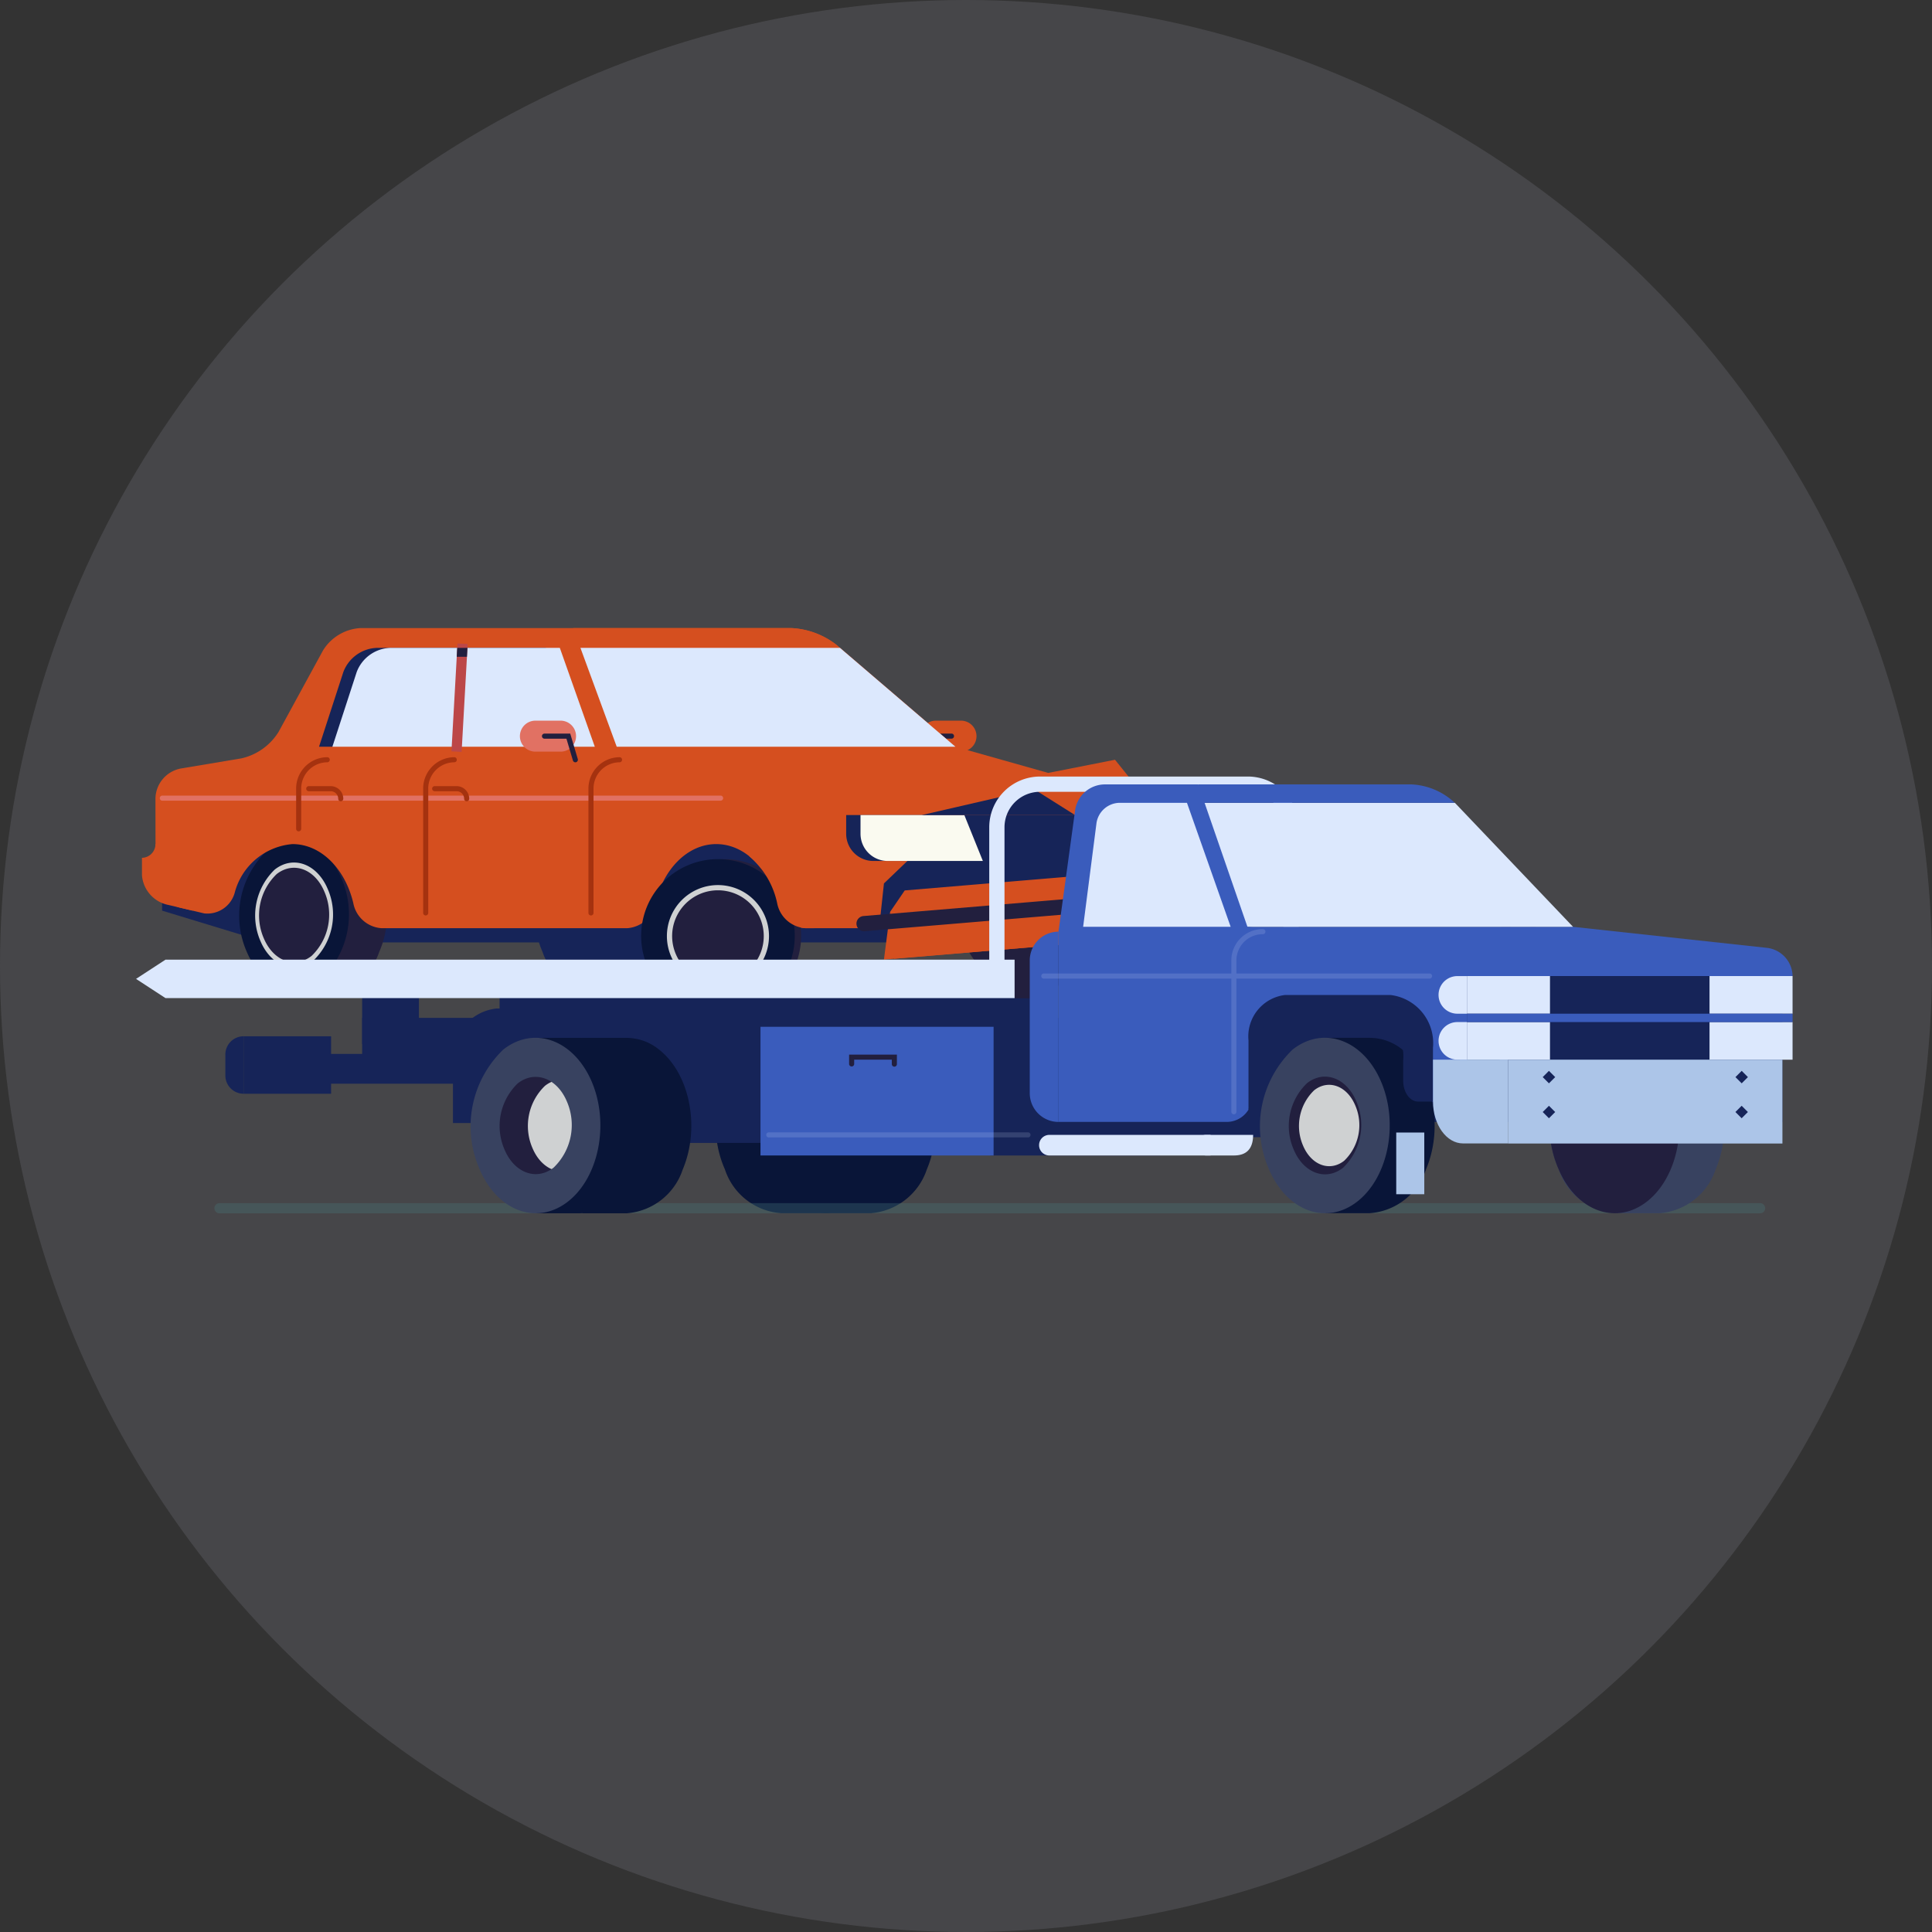 <svg xmlns="http://www.w3.org/2000/svg" width="97" height="97" viewBox="0 0 97 97"><rect x="0" y="0" width="97" height="97" fill="#333333" stroke="none"/><defs><style>.a{fill:#b2b4c7;opacity:0.154;}.b{fill:#091538;}.c{fill:#162458;}.d{fill:#221f3e;}.e{fill:#d54f1f;}.f{fill:#cfd1d2;}.g,.s{fill:#dce8fd;}.h{fill:#e17163;}.i{fill:#a5320f;}.j{fill:#bc4748;}.k{fill:#fafaf0;}.l{fill:#39394b;}.m{fill:#ecb442;}.n{fill:#72a6b5;}.o{opacity:0.33;}.p{fill:#477779;}.q{fill:#384260;}.r{fill:#3a5cbc;}.s,.u{opacity:0.15;}.t{fill:#acc5e8;}</style></defs><g transform="translate(-50 -713)"><circle class="a" cx="48.5" cy="48.5" r="48.5" transform="translate(50 713)"/><g transform="translate(-2272.753 -2175.941)"><g transform="translate(2360.968 2941.048)"><path class="b" d="M2708.718,3164.93a2.6,2.6,0,0,0-1.624-.586s-2.225,0-2.225,0a2.617,2.617,0,0,0-1.655.586,5.346,5.346,0,0,0-1.189,6.016,3.209,3.209,0,0,0,2.844,2.2s2.225,0,2.225,0a3.229,3.229,0,0,0,2.815-2.2C2710.8,3168.843,2710.269,3166.143,2708.718,3164.93Z" transform="translate(-2701.59 -3164.342)"/></g><g transform="translate(2358.713 2941.048)"><path class="b" d="M2681.984,3164.93a2.6,2.6,0,0,0-1.624-.586s-2.225,0-2.225,0a2.616,2.616,0,0,0-1.655.586,5.344,5.344,0,0,0-1.189,6.016,3.207,3.207,0,0,0,2.844,2.2s2.225,0,2.225,0a3.23,3.23,0,0,0,2.814-2.2C2684.069,3168.843,2683.536,3166.143,2681.984,3164.93Z" transform="translate(-2674.856 -3164.342)"/></g><rect class="c" width="18.156" height="7.236" transform="translate(2355.537 2938.033)"/><g transform="translate(2336.669 2941.855)"><rect class="c" width="12.188" height="1.496"/></g><g transform="translate(2345.496 2939.575)"><path class="c" d="M2524.688,3146.877h-4.315a2.468,2.468,0,0,0-2.177,2.65v3.1h3.348c.413,0,.747-.467.747-1.044v-1.446a1.982,1.982,0,0,1,1.734-2.158h.663Z" transform="translate(-2518.197 -3146.877)"/></g><g transform="translate(2340.935 2940.045)"><rect class="c" width="37.997" height="2.623" transform="translate(0)"/></g><g transform="translate(2340.935 2938.734)"><g transform="translate(0 0)"><rect class="c" width="2.851" height="2.623"/></g><g transform="translate(6.9 0)"><rect class="c" width="11.553" height="2.623"/></g></g><g transform="translate(2350.569 2944.579)"><g transform="translate(0)"><rect class="c" width="11.553" height="1.744"/></g></g><g transform="translate(2360.796 2938.734)"><g transform="translate(0 0)"><rect class="c" width="2.851" height="2.623"/></g><g transform="translate(10.96 0)"><rect class="c" width="2.851" height="2.623"/></g></g><g transform="translate(2372.468 2940.493)"><rect class="c" width="8.532" height="6.461" transform="translate(0 0)"/></g><g transform="translate(2355.318 2937.803)"><path class="d" d="M2634.614,3126.673a.791.791,0,0,1,.791-.791h6.165a.791.791,0,0,1,.792.791Z" transform="translate(-2634.614 -3125.882)"/></g><g transform="translate(2370.916 2931.131)"><g transform="translate(0 0)"><path class="d" d="M2827,3050.537a3.75,3.75,0,1,0-3.75,3.75A3.75,3.75,0,0,0,2827,3050.537Z" transform="translate(-2819.505 -3046.787)"/></g></g><g transform="translate(2368.961 2925.124)"><path class="e" d="M2796.331,2976.361a.778.778,0,0,0,.778.778h1.263a.778.778,0,0,0,.778-.778h0a.778.778,0,0,0-.778-.778h-1.263a.778.778,0,0,0-.778.778Z" transform="translate(-2796.331 -2975.584)"/></g><g transform="translate(2368.869 2925.773)"><path class="d" d="M2795.365,2984.728a.133.133,0,0,1-.036-.006.128.128,0,0,1-.086-.159l.379-1.277h1.281a.128.128,0,0,1,0,.255h-1.091l-.325,1.094a.128.128,0,0,1-.122.092Z" transform="translate(-2795.237 -2983.287)"/></g><g transform="translate(2330.892 2929.838)"><path class="c" d="M2394.95,3037.878H2350.33l-5.236-1.594v-4.824h48.725l3.147,2.33Z" transform="translate(-2345.094 -3031.46)"/></g><g transform="translate(2349.629 2931.166)"><path class="c" d="M2573.2,3047.708a2.2,2.2,0,0,0-1.37-.494s-1.877,0-1.877,0a2.206,2.206,0,0,0-1.4.495,4.508,4.508,0,0,0-1,5.074,2.706,2.706,0,0,0,2.4,1.857s1.877,0,1.877,0a2.724,2.724,0,0,0,2.374-1.857A4.513,4.513,0,0,0,2573.2,3047.708Z" transform="translate(-2567.188 -3047.212)"/></g><g transform="translate(2337.545 2931.166)"><path class="d" d="M2423.956,3047.208h1.877v0a2.188,2.188,0,0,1,1.37.494,4.511,4.511,0,0,1,1,5.075,2.715,2.715,0,0,1-2.374,1.854v0h-1.877Z" transform="translate(-2423.956 -3047.208)"/></g><g transform="translate(2334.78 2931.165)"><path class="b" d="M2395.283,3054.122c-1.308,1.025-2.987.416-3.743-1.361a4.507,4.507,0,0,1,1-5.074c1.308-1.024,2.987-.414,3.743,1.361a4.511,4.511,0,0,1-1,5.075Z" transform="translate(-2391.174 -3047.19)"/></g><g transform="translate(2335.731 2932.454)"><path class="d" d="M2405.129,3067c-.854.669-1.95.271-2.443-.889a2.943,2.943,0,0,1,.655-3.313c.854-.669,1.95-.27,2.444.888a2.945,2.945,0,0,1-.656,3.314Z" transform="translate(-2402.446 -3062.471)"/></g><g transform="translate(2336.881 2934.013)"><path class="d" d="M2417.041,3082.567c-.3.239-.7.1-.873-.317a1.053,1.053,0,0,1,.234-1.183c.3-.239.7-.1.872.317a1.051,1.051,0,0,1-.234,1.183Zm-.528-1.24a.685.685,0,0,0-.153.772c.116.271.371.364.57.208a.686.686,0,0,0,.152-.773c-.115-.27-.371-.363-.57-.207Z" transform="translate(-2416.083 -3080.951)"/></g><g transform="translate(2335.575 2932.242)"><path class="f" d="M2403.524,3064.882c-.928.725-2.119.294-2.657-.966a3.206,3.206,0,0,1,.713-3.6c.927-.728,2.12-.293,2.656.965a3.2,3.2,0,0,1-.712,3.6Zm-1.847-4.339a2.876,2.876,0,0,0-.64,3.239c.485,1.135,1.554,1.524,2.393.869a2.877,2.877,0,0,0,.636-3.24c-.482-1.132-1.553-1.521-2.389-.868Z" transform="translate(-2400.608 -3059.959)"/></g><g transform="translate(2330.558 2920.474)"><path class="e" d="M2351.433,2920.474a2.368,2.368,0,0,0-1.888,1.121l-2.232,4.091a2.964,2.964,0,0,1-1.871,1.331l-3.048.51a1.565,1.565,0,0,0-1.263,1.487c0,.762.006,4.033.006,4.033a1.651,1.651,0,0,0,1.317,1.487l1.125.266a1.424,1.424,0,0,0,1.53-1.033,3.279,3.279,0,0,1,2.9-2.447c1.433,0,2.646,1.243,3.054,2.958a1.548,1.548,0,0,0,1.423,1.265h12.324a1.548,1.548,0,0,0,1.423-1.265c.407-1.714,1.621-2.958,3.054-2.958s2.646,1.243,3.054,2.958a1.548,1.548,0,0,0,1.423,1.265h3.7l.242-2.247,1.177-1.127,2.411-5.736-5.988-5.127a4,4,0,0,0-2.246-.83Z" transform="translate(-2341.131 -2920.474)"/></g><g transform="translate(2378.733 2929.837)"><path class="d" d="M2914.823,3031.46h-2.666l.932,2.331h3.1v-.965A1.366,1.366,0,0,0,2914.823,3031.46Z" transform="translate(-2912.157 -3031.46)"/></g><g transform="translate(2353.717 2926.432)"><path class="e" d="M2624.515,2993.707l-.967-1.037-7.9-1.576h17.005l4.657,1.315,3.353-.661.976,1.214,1.315-.154.661,1.715h-15.728Z" transform="translate(-2615.646 -2991.094)"/></g><g transform="translate(2351.53 2920.474)"><path class="e" d="M2608.909,2926.432l-5.988-5.127a4,4,0,0,0-2.246-.83h-10.959l2.188,5.958Z" transform="translate(-2589.716 -2920.474)"/></g><g transform="translate(2367.446 2932.168)"><path class="e" d="M2794.611,3060.308a.838.838,0,0,1-.905-.765l-.016-.461-.548.335-2.058-.223-1.514.489-10.468.878-.73,1.071.2,2.359,15.013-1.259a1.227,1.227,0,0,0,1.121-1.326l-.092-1.1Z" transform="translate(-2778.371 -3059.082)"/></g><g transform="translate(2367.135 2934.717)"><path class="e" d="M2776.692,3090.729a1.573,1.573,0,0,1-1.7-1.436l-.311,2.4,15.522-1.3a1.225,1.225,0,0,0,1.075-.889Z" transform="translate(-2774.683 -3089.294)"/></g><g transform="translate(2338.771 2921.469)"><path class="c" d="M2439.149,2937.23l10.753-4.963h-8.529a1.873,1.873,0,0,0-1.672,1.214l-1.22,3.749Z" transform="translate(-2438.481 -2932.267)"/></g><g transform="translate(2351.895 2921.469)"><path class="g" d="M2607.077,2932.267h-13.031l1.822,4.963h17.005Z" transform="translate(-2594.046 -2932.267)"/></g><g transform="translate(2339.439 2921.469)"><path class="g" d="M2459.583,2937.23l-1.756-4.963H2449.3a1.874,1.874,0,0,0-1.672,1.214l-1.22,3.749Z" transform="translate(-2446.406 -2932.267)"/></g><g transform="translate(2365.758 2933.117)"><path class="d" d="M2758.745,3072.92a.383.383,0,0,1-.031-.765l11.739-.984,2.4-.831,1.653.491,1.718-.144a.383.383,0,1,1,.064.763l-1.861.156-1.555-.462-2.309.786-11.787.988Z" transform="translate(-2758.363 -3070.34)"/></g><g transform="translate(2330.764 2928.886)"><path class="h" d="M2371.76,3020.432h-28.051a.128.128,0,0,1,0-.255h28.051a.128.128,0,0,1,0,.255Z" transform="translate(-2343.581 -3020.177)"/></g><g transform="translate(2344.461 2928.411)"><path class="i" d="M2507.658,3015.317a.128.128,0,0,1-.128-.128.378.378,0,0,0-.378-.378h-1.09a.128.128,0,1,1,0-.255h1.09a.634.634,0,0,1,.633.633.128.128,0,0,1-.128.128Z" transform="translate(-2505.935 -3014.556)"/></g><g transform="translate(2338.139 2928.411)"><path class="i" d="M2432.721,3015.317a.128.128,0,0,1-.128-.128.379.379,0,0,0-.378-.378h-1.09a.128.128,0,1,1,0-.255h1.09a.634.634,0,0,1,.633.633.128.128,0,0,1-.128.128Z" transform="translate(-2430.998 -3014.556)"/></g><g transform="translate(2345.419 2921.247)"><rect class="j" width="5.425" height="0.511" transform="translate(0 5.417) rotate(-86.79)"/></g><g transform="translate(2348.857 2925.124)"><path class="h" d="M2560.851,2976.361a.778.778,0,0,1-.778.778h-1.263a.778.778,0,0,1-.778-.778h0a.778.778,0,0,1,.778-.778h1.263a.778.778,0,0,1,.778.778Z" transform="translate(-2558.033 -2975.584)"/></g><g transform="translate(2349.974 2925.773)"><path class="d" d="M2572.941,2984.728a.128.128,0,0,1-.123-.092l-.325-1.094h-1.09a.128.128,0,1,1,0-.255h1.281l.379,1.277a.128.128,0,0,1-.086.159.136.136,0,0,1-.036.006Z" transform="translate(-2571.275 -2983.287)"/></g><g transform="translate(2329.881 2931.319)"><path class="e" d="M2333.784,3049.023a.69.69,0,0,1-.677.69l0,.878a1.651,1.651,0,0,0,1.317,1.487l1.223.287v-3.342Z" transform="translate(-2333.107 -3049.023)"/></g><g transform="translate(2365.237 2929.862)"><path class="c" d="M2753.551,3034.056h4.777l-.931-2.306h-5.212v.94A1.366,1.366,0,0,0,2753.551,3034.056Z" transform="translate(-2752.185 -3031.75)"/></g><g transform="translate(2365.957 2929.862)"><path class="k" d="M2762.092,3034.056h4.777l-.931-2.306h-5.212v.94A1.366,1.366,0,0,0,2762.092,3034.056Z" transform="translate(-2760.726 -3031.75)"/></g><g transform="translate(2380.12 2930.12)"><path class="l" d="M2929.944,3036.248h-.015a.128.128,0,0,1-.112-.141l.122-1.043h-1.208a.128.128,0,1,1,0-.255h1.495l-.155,1.328a.128.128,0,0,1-.127.113Z" transform="translate(-2928.603 -3034.807)"/></g><g transform="translate(2345.685 2921.469)"><path class="d" d="M2520.441,2932.714h.511l.025-.447h-.512Z" transform="translate(-2520.441 -2932.267)"/></g><g transform="translate(2369.029 2928.564)"><path class="c" d="M2802.77,3016.364l-5.638,1.3h7.7Z" transform="translate(-2797.132 -3016.364)"/></g><g transform="translate(2379.455 2930.685)"><path class="m" d="M2921.805,3044.028a.128.128,0,0,1-.127-.128v-.965a1.231,1.231,0,0,0-.872-1.183.128.128,0,0,1,.075-.244,1.485,1.485,0,0,1,1.052,1.427v.965a.128.128,0,0,1-.128.128Z" transform="translate(-2920.716 -3041.502)"/></g><g transform="translate(2379.703 2933.083)"><path class="k" d="M2925.338,3069.923h0a.779.779,0,0,1-.779.779h-.126a.779.779,0,0,1-.779-.779h1.683Z" transform="translate(-2923.655 -3069.923)"/></g><g transform="translate(2380.046 2933.237)"><path class="n" d="M2928.6,3072.01h-.75a.128.128,0,0,1,0-.256h.75a.128.128,0,0,1,0,.256Z" transform="translate(-2927.724 -3071.755)"/></g><g transform="translate(2355.263 2932.084)"><path class="d" d="M2640.695,3064.5a3.856,3.856,0,1,0-5.751,0Z" transform="translate(-2633.963 -3058.083)"/></g><g transform="translate(2354.943 2932.084)"><path class="b" d="M2636.912,3064.5a3.856,3.856,0,1,0-5.751,0Z" transform="translate(-2630.18 -3058.083)"/></g><g transform="translate(2356.368 2933.508)"><g transform="translate(0)"><path class="d" d="M2651.925,3077.4a2.432,2.432,0,1,0-2.432,2.432A2.433,2.433,0,0,0,2651.925,3077.4Z" transform="translate(-2647.06 -3074.966)"/></g></g><g transform="translate(2356.236 2933.377)"><g transform="translate(0)"><path class="f" d="M2648.067,3078.537a2.563,2.563,0,1,1,2.563-2.563,2.566,2.566,0,0,1-2.563,2.563Zm0-4.864a2.3,2.3,0,1,0,2.3,2.3,2.3,2.3,0,0,0-2.3-2.3Z" transform="translate(-2645.504 -3073.41)"/></g></g><g transform="translate(2357.872 2935.012)"><g transform="translate(0 0)"><path class="d" d="M2665.823,3094.653a.928.928,0,1,1,.927-.927.928.928,0,0,1-.927.927Zm0-1.592a.665.665,0,1,0,.665.665.666.666,0,0,0-.665-.665Z" transform="translate(-2664.895 -3092.798)"/></g></g><g transform="translate(2355.119 2937.803)"><path class="l" d="M2632.261,3126.673a.791.791,0,0,1,.791-.791h5.986a.791.791,0,0,1,.792.791Z" transform="translate(-2632.261 -3125.882)"/></g><g transform="translate(2360.37 2931.931)"><path class="e" d="M2697.757,3056.275h-3.25a4.245,4.245,0,0,1,1.4,2.346,1.548,1.548,0,0,0,1.423,1.265h.43Z" transform="translate(-2694.507 -3056.275)"/></g><g transform="translate(2352.297 2926.959)"><path class="i" d="M2598.935,3005.282a.128.128,0,0,1-.128-.128v-6.246a1.574,1.574,0,0,1,1.572-1.572.128.128,0,0,1,0,.255,1.318,1.318,0,0,0-1.317,1.316v6.246a.128.128,0,0,1-.127.128Z" transform="translate(-2598.807 -2997.337)"/></g><g transform="translate(2343.999 2926.959)"><path class="i" d="M2500.578,3005.282a.128.128,0,0,1-.128-.128v-6.246a1.574,1.574,0,0,1,1.572-1.572.128.128,0,0,1,0,.255,1.318,1.318,0,0,0-1.317,1.316v6.246a.128.128,0,0,1-.127.128Z" transform="translate(-2500.45 -2997.337)"/></g><g transform="translate(2337.621 2926.959)"><path class="i" d="M2424.982,3001.059a.128.128,0,0,1-.128-.128v-2.023a1.574,1.574,0,0,1,1.572-1.572.128.128,0,0,1,0,.255,1.318,1.318,0,0,0-1.317,1.316v2.023a.128.128,0,0,1-.128.128Z" transform="translate(-2424.854 -2997.337)"/></g><g transform="translate(2373.693 2937.622)"><rect class="d" width="1.325" height="1.442" transform="translate(0 0)"/></g><g transform="translate(2372.42 2927.929)"><g transform="translate(0 0)"><path class="g" d="M2852.485,3018.539a.383.383,0,0,1-.383-.383v-6.776a1.782,1.782,0,0,0-1.78-1.78H2839.88a1.782,1.782,0,0,0-1.78,1.78v6.776a.383.383,0,0,1-.766,0v-6.776a2.549,2.549,0,0,1,2.546-2.546h10.442a2.549,2.549,0,0,1,2.546,2.546v6.776a.383.383,0,0,1-.383.383Z" transform="translate(-2837.334 -3008.834)"/></g></g><g transform="translate(2396.901 2934.419)"><path class="d" d="M3127.634,3087.777a.127.127,0,0,1-.067-.236l2.889-1.772v1.881a.128.128,0,1,1-.255,0v-1.425l-2.5,1.534a.129.129,0,0,1-.067.019Z" transform="translate(-3127.507 -3085.768)"/></g><g class="o" transform="translate(2333.518 2949.347)"><path class="p" d="M2453.826,3263.219h-77.349a.255.255,0,1,1,0-.51h77.349a.255.255,0,1,1,0,.51Z" transform="translate(-2376.222 -3262.708)"/></g><g transform="translate(2400.573 2941.048)"><path class="q" d="M3178.166,3164.93a2.6,2.6,0,0,0-1.625-.586s-2.225,0-2.225,0a2.617,2.617,0,0,0-1.655.586,5.345,5.345,0,0,0-1.189,6.016,3.209,3.209,0,0,0,2.844,2.2s2.225,0,2.225,0a3.229,3.229,0,0,0,2.814-2.2C3180.25,3168.843,3179.716,3166.143,3178.166,3164.93Z" transform="translate(-3171.037 -3164.342)"/></g><g transform="translate(2400.573 2941.045)"><path class="d" d="M3175.909,3172.53c-1.551,1.215-3.541.493-4.437-1.614a5.346,5.346,0,0,1,1.189-6.017c1.551-1.214,3.542-.49,4.438,1.614s.361,4.8-1.19,6.017Z" transform="translate(-3171.037 -3164.311)"/></g><g transform="translate(2376.199 2935.474)"><path class="c" d="M2892.848,3108.828l1.622-.766h23.705v-7.324l-10.512-2.472h-25.531v10.562Z" transform="translate(-2882.132 -3098.266)"/></g><g transform="translate(2389.309 2941.048)"><path class="b" d="M3037.523,3164.338h2.225v0a2.6,2.6,0,0,1,1.624.586c1.551,1.213,2.085,3.913,1.19,6.017a3.218,3.218,0,0,1-2.814,2.2v0h-2.225Z" transform="translate(-3037.523 -3164.338)"/></g><g transform="translate(2386.031 2941.045)"><path class="q" d="M3003.531,3172.53c-1.55,1.215-3.541.493-4.437-1.614a5.345,5.345,0,0,1,1.189-6.017c1.551-1.214,3.542-.49,4.438,1.614s.361,4.8-1.19,6.017Z" transform="translate(-2998.659 -3164.311)"/></g><g transform="translate(2387.47 2942.998)"><path class="d" d="M3018.44,3192.034c-.863.676-1.971.274-2.469-.9a2.975,2.975,0,0,1,.662-3.349c.863-.676,1.972-.273,2.47.9a2.977,2.977,0,0,1-.663,3.35Z" transform="translate(-3015.728 -3187.459)"/></g><g transform="translate(2387.981 2943.406)"><path class="f" d="M3024.044,3196.107c-.719.563-1.642.228-2.059-.747a2.485,2.485,0,0,1,.553-2.792c.718-.564,1.642-.227,2.057.748a2.482,2.482,0,0,1-.552,2.792Z" transform="translate(-3021.785 -3192.294)"/></g><g transform="translate(2385.382 2935.474)"><path class="r" d="M3017.069,3099.324l-9.753-1.058h-16.349v2.472h27.371A1.454,1.454,0,0,0,3017.069,3099.324Z" transform="translate(-2990.967 -3098.266)"/></g><g transform="translate(2380.496 2929.249)"><path class="g" d="M2933.051,3030.711h21.235l-5.931-6.224h-15.3Z" transform="translate(-2933.051 -3024.486)"/></g><g transform="translate(2396.404 2937.946)"><rect class="c" width="12.18" height="6.302" transform="translate(0)"/></g><g transform="translate(2382.564 2928.324)"><path class="r" d="M2957.916,3013.527l-.347.925H2970.8a3.41,3.41,0,0,0-2.157-.925Z" transform="translate(-2957.569 -3013.527)"/></g><g transform="translate(2375.895 2928.324)"><path class="r" d="M2888.16,3029.451l.006-2.163a2.088,2.088,0,0,1,1.954-2.229h4.117c.958,0,1.732,1.022,1.732,2.3l1.311,2.089h1.747v-6.3a1.455,1.455,0,0,0-1.269-1.414l-9.754-1.058-2.471-7.149h-4.718a1.516,1.516,0,0,0-1.458,1.263l-.84,6.129v9.553h8.447a1.277,1.277,0,0,0,1.087-.606Z" transform="translate(-2878.516 -3013.527)"/></g><g transform="translate(2385.431 2938.899)"><path class="c" d="M2991.745,3142.127a1.982,1.982,0,0,1,1.735-2.158h4.117a1.982,1.982,0,0,1,1.734,2.158v1.045c0,.577.334,1.044.747,1.044h.747v-2.7a2.433,2.433,0,0,0-2.129-2.651h-5.3a2.094,2.094,0,0,0-1.833,2.281v3.469a1.263,1.263,0,0,0,.187-.656Z" transform="translate(-2991.558 -3138.867)"/></g><g transform="translate(2377.134 2929.249)"><path class="g" d="M2900.611,3030.71l-2.194-6.225h-3.391a1.192,1.192,0,0,0-1.151,1.013l-.671,5.211Z" transform="translate(-2893.204 -3024.486)"/></g><g transform="translate(2374.45 2935.717)"><path class="r" d="M2861.4,3102.589v6.665a1.444,1.444,0,0,0,1.444,1.444v-9.553A1.444,1.444,0,0,0,2861.4,3102.589Z" transform="translate(-2861.396 -3101.145)"/></g><path class="s" d="M2887.682,3101.862h-9.708v-.658a1.318,1.318,0,0,1,1.317-1.317.128.128,0,1,0,0-.255,1.573,1.573,0,0,0-1.572,1.572v.658h-9.427a.128.128,0,0,0,0,.255h9.427v6.685a.127.127,0,1,0,.255,0v-6.685h9.708a.128.128,0,0,0,0-.255Z" transform="translate(-493.144 -164.043)"/><g transform="translate(2394.978 2937.948)"><g transform="translate(0 0)"><path class="g" d="M3106.137,3129.483h-.482a.944.944,0,1,1,0-1.888h.482Z" transform="translate(-3104.711 -3127.595)"/></g><g transform="translate(0 2.308)"><path class="g" d="M3106.137,3156.845h-.482a.943.943,0,1,1,0-1.887h.482Z" transform="translate(-3104.711 -3154.958)"/></g></g><g transform="translate(2396.404 2937.946)"><rect class="g" width="4.169" height="1.889" transform="translate(0)"/></g><g transform="translate(2396.404 2940.256)"><rect class="g" width="4.169" height="1.889" transform="translate(0 0)"/></g><g transform="translate(2408.583 2937.946)"><rect class="g" width="4.169" height="1.889" transform="translate(0)"/></g><g transform="translate(2408.583 2940.256)"><rect class="g" width="4.169" height="1.889" transform="translate(0 0)"/></g><g transform="translate(2396.404 2939.836)"><rect class="r" width="16.349" height="0.42" transform="translate(0)"/></g><g transform="translate(2398.476 2942.144)"><rect class="t" width="13.767" height="4.21" transform="translate(0 0)"/></g><g transform="translate(2392.854 2945.802)"><rect class="t" width="1.408" height="3.098" transform="translate(0)"/></g><g transform="translate(2394.698 2942.144)"><path class="t" d="M3101.4,3177.324v2.1c0,1.163.674,2.105,1.506,2.105h2.272v-4.21Z" transform="translate(-3101.398 -3177.324)"/></g><g transform="translate(2374.922 2945.92)"><path class="g" d="M2875.6,3223.128h-8.094a.517.517,0,0,1,0-1.034h8.094Z" transform="translate(-2866.989 -3222.094)"/></g><g transform="translate(2329.583 2937.123)"><path class="g" d="M2329.583,3118.778l1.479-.965h42.631v1.93h-42.631Z" transform="translate(-2329.583 -3117.813)"/></g><g transform="translate(2382.783 2945.92)"><path class="g" d="M2962.085,3223.128h-1.4a.517.517,0,0,1,0-1.034h2.366C2963.048,3222.815,2962.7,3223.128,2962.085,3223.128Z" transform="translate(-2960.165 -3222.094)"/></g><g transform="translate(2334.067 2940.97)"><path class="c" d="M2383.65,3166.3a.917.917,0,0,1-.917-.917v-1.051a.917.917,0,0,1,.917-.917Z" transform="translate(-2382.733 -3163.416)"/></g><g transform="translate(2360.935 2940.493)"><rect class="r" width="11.703" height="6.461" transform="translate(0 0)"/></g><g transform="translate(2365.385 2941.887)"><path class="d" d="M2756.223,3174.9a.128.128,0,0,1-.128-.127v-.224h-1.889v.224a.128.128,0,0,1-.255,0v-.479h2.4v.479a.127.127,0,0,1-.127.127Z" transform="translate(-2753.952 -3174.292)"/></g><g transform="translate(2400.208 2942.705)"><g transform="translate(0 0)"><g transform="translate(0)"><path class="c" d="M3167.021,3184.607l-.313-.313.313-.314.314.314Z" transform="translate(-3166.708 -3183.98)"/></g><g transform="translate(0 1.754)"><rect class="c" width="0.443" height="0.443" transform="translate(0 0.313) rotate(-44.988)"/></g></g><g transform="translate(9.675 0)"><g transform="translate(0)"><path class="c" d="M3281.7,3184.607l-.313-.313.313-.314.313.314Z" transform="translate(-3281.385 -3183.98)"/></g><g transform="translate(0 1.754)"><rect class="c" width="0.443" height="0.443" transform="translate(0 0.313) rotate(-44.988)"/></g></g></g><g class="u" transform="translate(2361.236 2945.793)"><path class="g" d="M2717.883,3220.836H2704.89a.128.128,0,1,1,0-.255h12.992a.128.128,0,1,1,0,.255Z" transform="translate(-2704.763 -3220.581)"/></g><g transform="translate(2351.988 2939.575)"><path class="c" d="M2599.517,3146.877h-4.374v1.1h.977a1.982,1.982,0,0,1,1.734,2.158v1.045c0,.577.334,1.044.747,1.044h3.045v-2.7A2.434,2.434,0,0,0,2599.517,3146.877Z" transform="translate(-2595.143 -3146.877)"/></g><g transform="translate(2334.984 2940.97)"><rect class="c" width="4.392" height="2.885" transform="translate(0 0)"/></g><g transform="translate(2347.458 2942.378)"><path class="d" d="M2544.845,3185.841c-1.081.847-2.469.343-3.094-1.126a3.728,3.728,0,0,1,.83-4.2c1.081-.846,2.47-.342,3.095,1.125a3.731,3.731,0,0,1-.83,4.2Z" transform="translate(-2541.448 -3180.108)"/></g><g transform="translate(2349.268 2943.147)"><path class="f" d="M2563.751,3189.525a2.794,2.794,0,0,0-.622,3.146c.471,1.1,1.51,1.48,2.324.844a2.794,2.794,0,0,0,.618-3.147c-.469-1.1-1.508-1.477-2.32-.843Z" transform="translate(-2562.902 -3189.217)"/></g><g transform="translate(2349.678 2941.048)"><path class="b" d="M2571.624,3164.926a2.6,2.6,0,0,0-1.624-.586v0h-2.225v.317a3,3,0,0,1,2.583,2.04,4.966,4.966,0,0,1-1.105,5.587,2.422,2.422,0,0,1-1.477.545v.318H2570v0a3.218,3.218,0,0,0,2.814-2.2C2573.709,3168.839,2573.175,3166.139,2571.624,3164.926Z" transform="translate(-2567.775 -3164.338)"/></g><g transform="translate(2351.988 2941.048)"><path class="b" d="M2599,3164.926a2.6,2.6,0,0,0-1.624-.586v0h-2.225v.317a3,3,0,0,1,2.583,2.04,4.967,4.967,0,0,1-1.105,5.587,2.422,2.422,0,0,1-1.477.545v.318h2.225v0a3.218,3.218,0,0,0,2.814-2.2C2601.082,3168.839,2600.548,3166.139,2599,3164.926Z" transform="translate(-2595.148 -3164.338)"/></g><g transform="translate(2346.4 2941.045)"><path class="q" d="M2534.975,3166.514c-.9-2.1-2.887-2.828-4.438-1.614a5.346,5.346,0,0,0-1.189,6.017c.9,2.106,2.886,2.829,4.437,1.614S2535.87,3168.617,2534.975,3166.514Zm-1.914,4.316c-.859.673-1.963.273-2.459-.895a2.964,2.964,0,0,1,.659-3.335c.86-.672,1.963-.271,2.46.895A2.965,2.965,0,0,1,2533.061,3170.83Z" transform="translate(-2528.913 -3164.311)"/></g></g></g></svg>